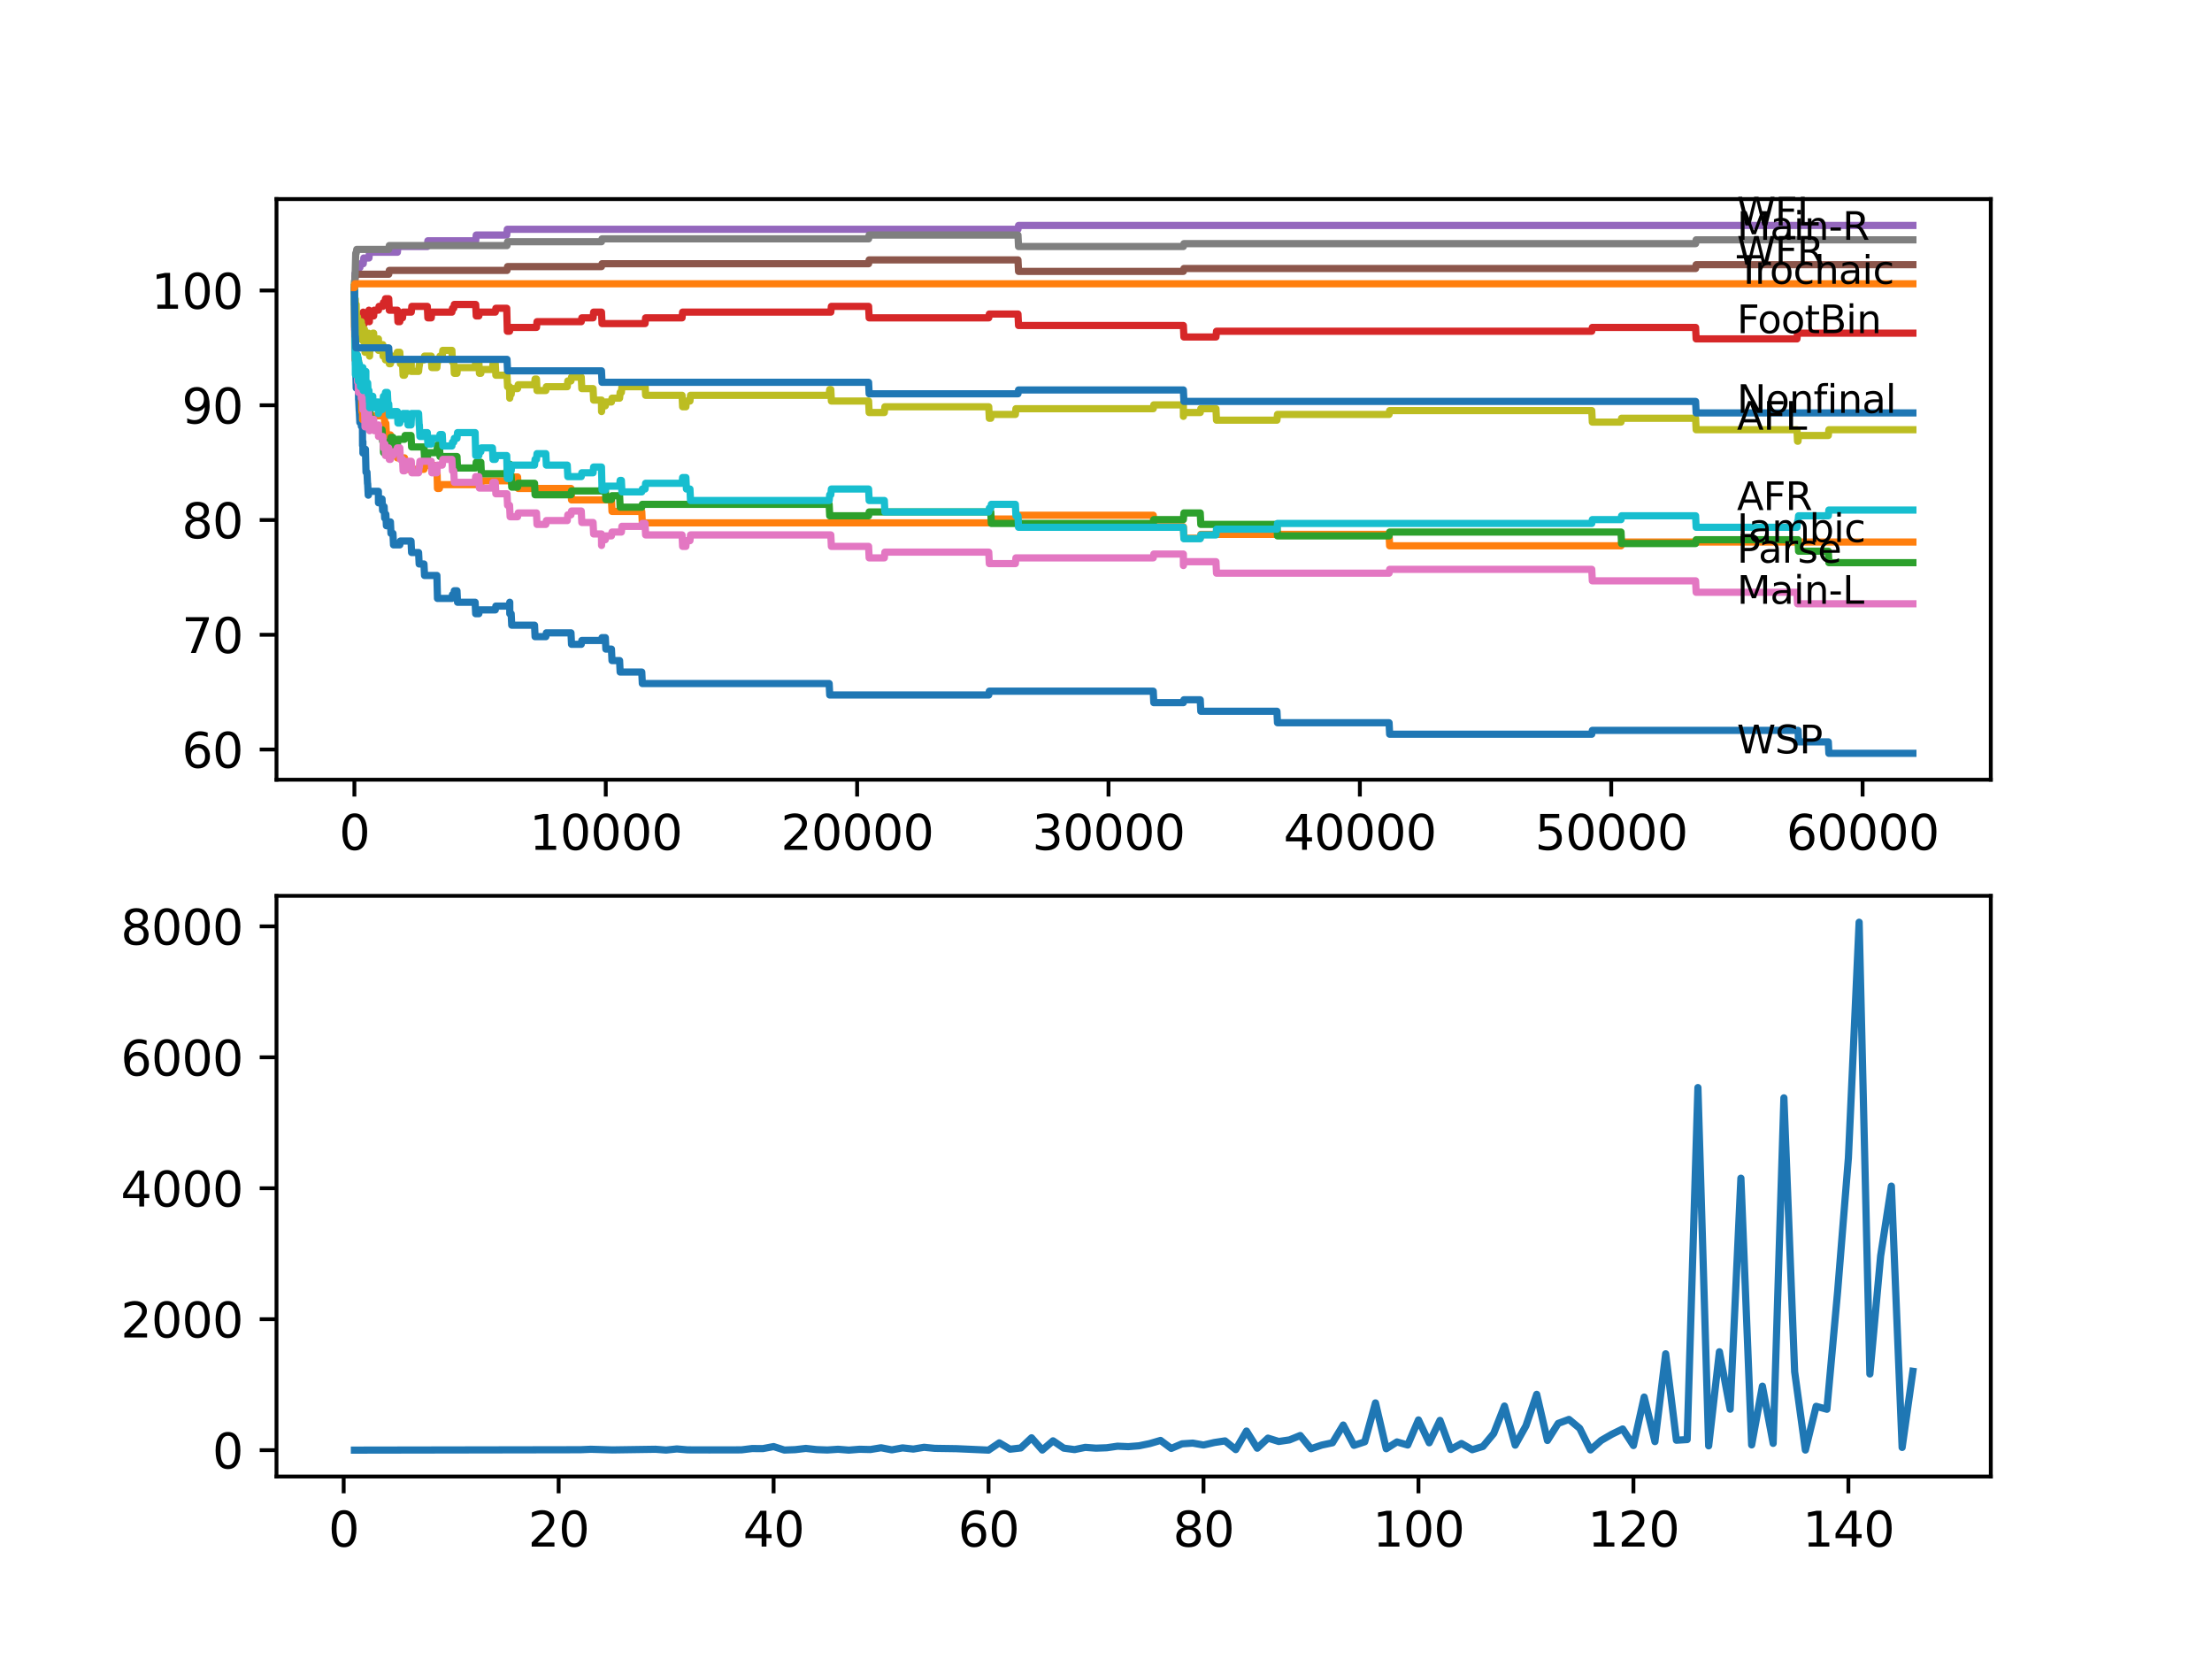 <?xml version="1.0" encoding="utf-8" standalone="no"?>
<!DOCTYPE svg PUBLIC "-//W3C//DTD SVG 1.1//EN"
  "http://www.w3.org/Graphics/SVG/1.1/DTD/svg11.dtd">
<svg xmlns:xlink="http://www.w3.org/1999/xlink" width="460.8pt" height="345.6pt" viewBox="0 0 460.8 345.6" xmlns="http://www.w3.org/2000/svg" version="1.1">
 <defs>
  <style type="text/css">*{stroke-linejoin: round; stroke-linecap: butt}</style>
 </defs>
 <g id="figure_1">
  <g id="patch_1">
   <path d="M 0 345.6 
L 460.8 345.6 
L 460.8 0 
L 0 0 
z
" style="fill: #ffffff"/>
  </g>
  <g id="axes_1">
   <g id="patch_2">
    <path d="M 57.6 162.432 
L 414.72 162.432 
L 414.72 41.472 
L 57.6 41.472 
z
" style="fill: #ffffff"/>
   </g>
   <g id="matplotlib.axis_1">
    <g id="xtick_1">
     <g id="line2d_1">
      <defs>
       <path id="m08e407a61f" d="M 0 0 
L 0 3.5 
" style="stroke: #000000; stroke-width: 0.8"/>
      </defs>
      <g>
       <use xlink:href="#m08e407a61f" x="73.827" y="162.432" style="stroke: #000000; stroke-width: 0.8"/>
      </g>
     </g>
     <g id="text_1">
      <!-- 0 -->
      <g transform="translate(70.646 177.03)scale(0.1 -0.1)">
       <defs>
        <path id="DejaVuSans-30" d="M 2034 4250 
Q 1547 4250 1301 3770 
Q 1056 3291 1056 2328 
Q 1056 1369 1301 889 
Q 1547 409 2034 409 
Q 2525 409 2770 889 
Q 3016 1369 3016 2328 
Q 3016 3291 2770 3770 
Q 2525 4250 2034 4250 
z
M 2034 4750 
Q 2819 4750 3233 4129 
Q 3647 3509 3647 2328 
Q 3647 1150 3233 529 
Q 2819 -91 2034 -91 
Q 1250 -91 836 529 
Q 422 1150 422 2328 
Q 422 3509 836 4129 
Q 1250 4750 2034 4750 
z
" transform="scale(0.016)"/>
       </defs>
       <use xlink:href="#DejaVuSans-30"/>
      </g>
     </g>
    </g>
    <g id="xtick_2">
     <g id="line2d_2">
      <g>
       <use xlink:href="#m08e407a61f" x="126.192" y="162.432" style="stroke: #000000; stroke-width: 0.8"/>
      </g>
     </g>
     <g id="text_2">
      <!-- 10000 -->
      <g transform="translate(110.286 177.03)scale(0.1 -0.1)">
       <defs>
        <path id="DejaVuSans-31" d="M 794 531 
L 1825 531 
L 1825 4091 
L 703 3866 
L 703 4441 
L 1819 4666 
L 2450 4666 
L 2450 531 
L 3481 531 
L 3481 0 
L 794 0 
L 794 531 
z
" transform="scale(0.016)"/>
       </defs>
       <use xlink:href="#DejaVuSans-31"/>
       <use xlink:href="#DejaVuSans-30" x="63.623"/>
       <use xlink:href="#DejaVuSans-30" x="127.246"/>
       <use xlink:href="#DejaVuSans-30" x="190.869"/>
       <use xlink:href="#DejaVuSans-30" x="254.492"/>
      </g>
     </g>
    </g>
    <g id="xtick_3">
     <g id="line2d_3">
      <g>
       <use xlink:href="#m08e407a61f" x="178.556" y="162.432" style="stroke: #000000; stroke-width: 0.8"/>
      </g>
     </g>
     <g id="text_3">
      <!-- 20000 -->
      <g transform="translate(162.65 177.03)scale(0.1 -0.1)">
       <defs>
        <path id="DejaVuSans-32" d="M 1228 531 
L 3431 531 
L 3431 0 
L 469 0 
L 469 531 
Q 828 903 1448 1529 
Q 2069 2156 2228 2338 
Q 2531 2678 2651 2914 
Q 2772 3150 2772 3378 
Q 2772 3750 2511 3984 
Q 2250 4219 1831 4219 
Q 1534 4219 1204 4116 
Q 875 4013 500 3803 
L 500 4441 
Q 881 4594 1212 4672 
Q 1544 4750 1819 4750 
Q 2544 4750 2975 4387 
Q 3406 4025 3406 3419 
Q 3406 3131 3298 2873 
Q 3191 2616 2906 2266 
Q 2828 2175 2409 1742 
Q 1991 1309 1228 531 
z
" transform="scale(0.016)"/>
       </defs>
       <use xlink:href="#DejaVuSans-32"/>
       <use xlink:href="#DejaVuSans-30" x="63.623"/>
       <use xlink:href="#DejaVuSans-30" x="127.246"/>
       <use xlink:href="#DejaVuSans-30" x="190.869"/>
       <use xlink:href="#DejaVuSans-30" x="254.492"/>
      </g>
     </g>
    </g>
    <g id="xtick_4">
     <g id="line2d_4">
      <g>
       <use xlink:href="#m08e407a61f" x="230.921" y="162.432" style="stroke: #000000; stroke-width: 0.8"/>
      </g>
     </g>
     <g id="text_4">
      <!-- 30000 -->
      <g transform="translate(215.015 177.03)scale(0.1 -0.1)">
       <defs>
        <path id="DejaVuSans-33" d="M 2597 2516 
Q 3050 2419 3304 2112 
Q 3559 1806 3559 1356 
Q 3559 666 3084 287 
Q 2609 -91 1734 -91 
Q 1441 -91 1130 -33 
Q 819 25 488 141 
L 488 750 
Q 750 597 1062 519 
Q 1375 441 1716 441 
Q 2309 441 2620 675 
Q 2931 909 2931 1356 
Q 2931 1769 2642 2001 
Q 2353 2234 1838 2234 
L 1294 2234 
L 1294 2753 
L 1863 2753 
Q 2328 2753 2575 2939 
Q 2822 3125 2822 3475 
Q 2822 3834 2567 4026 
Q 2313 4219 1838 4219 
Q 1578 4219 1281 4162 
Q 984 4106 628 3988 
L 628 4550 
Q 988 4650 1302 4700 
Q 1616 4750 1894 4750 
Q 2613 4750 3031 4423 
Q 3450 4097 3450 3541 
Q 3450 3153 3228 2886 
Q 3006 2619 2597 2516 
z
" transform="scale(0.016)"/>
       </defs>
       <use xlink:href="#DejaVuSans-33"/>
       <use xlink:href="#DejaVuSans-30" x="63.623"/>
       <use xlink:href="#DejaVuSans-30" x="127.246"/>
       <use xlink:href="#DejaVuSans-30" x="190.869"/>
       <use xlink:href="#DejaVuSans-30" x="254.492"/>
      </g>
     </g>
    </g>
    <g id="xtick_5">
     <g id="line2d_5">
      <g>
       <use xlink:href="#m08e407a61f" x="283.285" y="162.432" style="stroke: #000000; stroke-width: 0.8"/>
      </g>
     </g>
     <g id="text_5">
      <!-- 40000 -->
      <g transform="translate(267.379 177.03)scale(0.1 -0.1)">
       <defs>
        <path id="DejaVuSans-34" d="M 2419 4116 
L 825 1625 
L 2419 1625 
L 2419 4116 
z
M 2253 4666 
L 3047 4666 
L 3047 1625 
L 3713 1625 
L 3713 1100 
L 3047 1100 
L 3047 0 
L 2419 0 
L 2419 1100 
L 313 1100 
L 313 1709 
L 2253 4666 
z
" transform="scale(0.016)"/>
       </defs>
       <use xlink:href="#DejaVuSans-34"/>
       <use xlink:href="#DejaVuSans-30" x="63.623"/>
       <use xlink:href="#DejaVuSans-30" x="127.246"/>
       <use xlink:href="#DejaVuSans-30" x="190.869"/>
       <use xlink:href="#DejaVuSans-30" x="254.492"/>
      </g>
     </g>
    </g>
    <g id="xtick_6">
     <g id="line2d_6">
      <g>
       <use xlink:href="#m08e407a61f" x="335.65" y="162.432" style="stroke: #000000; stroke-width: 0.8"/>
      </g>
     </g>
     <g id="text_6">
      <!-- 50000 -->
      <g transform="translate(319.744 177.03)scale(0.1 -0.1)">
       <defs>
        <path id="DejaVuSans-35" d="M 691 4666 
L 3169 4666 
L 3169 4134 
L 1269 4134 
L 1269 2991 
Q 1406 3038 1543 3061 
Q 1681 3084 1819 3084 
Q 2600 3084 3056 2656 
Q 3513 2228 3513 1497 
Q 3513 744 3044 326 
Q 2575 -91 1722 -91 
Q 1428 -91 1123 -41 
Q 819 9 494 109 
L 494 744 
Q 775 591 1075 516 
Q 1375 441 1709 441 
Q 2250 441 2565 725 
Q 2881 1009 2881 1497 
Q 2881 1984 2565 2268 
Q 2250 2553 1709 2553 
Q 1456 2553 1204 2497 
Q 953 2441 691 2322 
L 691 4666 
z
" transform="scale(0.016)"/>
       </defs>
       <use xlink:href="#DejaVuSans-35"/>
       <use xlink:href="#DejaVuSans-30" x="63.623"/>
       <use xlink:href="#DejaVuSans-30" x="127.246"/>
       <use xlink:href="#DejaVuSans-30" x="190.869"/>
       <use xlink:href="#DejaVuSans-30" x="254.492"/>
      </g>
     </g>
    </g>
    <g id="xtick_7">
     <g id="line2d_7">
      <g>
       <use xlink:href="#m08e407a61f" x="388.014" y="162.432" style="stroke: #000000; stroke-width: 0.8"/>
      </g>
     </g>
     <g id="text_7">
      <!-- 60000 -->
      <g transform="translate(372.108 177.03)scale(0.1 -0.1)">
       <defs>
        <path id="DejaVuSans-36" d="M 2113 2584 
Q 1688 2584 1439 2293 
Q 1191 2003 1191 1497 
Q 1191 994 1439 701 
Q 1688 409 2113 409 
Q 2538 409 2786 701 
Q 3034 994 3034 1497 
Q 3034 2003 2786 2293 
Q 2538 2584 2113 2584 
z
M 3366 4563 
L 3366 3988 
Q 3128 4100 2886 4159 
Q 2644 4219 2406 4219 
Q 1781 4219 1451 3797 
Q 1122 3375 1075 2522 
Q 1259 2794 1537 2939 
Q 1816 3084 2150 3084 
Q 2853 3084 3261 2657 
Q 3669 2231 3669 1497 
Q 3669 778 3244 343 
Q 2819 -91 2113 -91 
Q 1303 -91 875 529 
Q 447 1150 447 2328 
Q 447 3434 972 4092 
Q 1497 4750 2381 4750 
Q 2619 4750 2861 4703 
Q 3103 4656 3366 4563 
z
" transform="scale(0.016)"/>
       </defs>
       <use xlink:href="#DejaVuSans-36"/>
       <use xlink:href="#DejaVuSans-30" x="63.623"/>
       <use xlink:href="#DejaVuSans-30" x="127.246"/>
       <use xlink:href="#DejaVuSans-30" x="190.869"/>
       <use xlink:href="#DejaVuSans-30" x="254.492"/>
      </g>
     </g>
    </g>
   </g>
   <g id="matplotlib.axis_2">
    <g id="ytick_1">
     <g id="line2d_8">
      <defs>
       <path id="maa08885749" d="M 0 0 
L -3.5 0 
" style="stroke: #000000; stroke-width: 0.8"/>
      </defs>
      <g>
       <use xlink:href="#maa08885749" x="57.6" y="156.137" style="stroke: #000000; stroke-width: 0.8"/>
      </g>
     </g>
     <g id="text_8">
      <!-- 60 -->
      <g transform="translate(37.875 159.936)scale(0.1 -0.1)">
       <use xlink:href="#DejaVuSans-36"/>
       <use xlink:href="#DejaVuSans-30" x="63.623"/>
      </g>
     </g>
    </g>
    <g id="ytick_2">
     <g id="line2d_9">
      <g>
       <use xlink:href="#maa08885749" x="57.6" y="132.232" style="stroke: #000000; stroke-width: 0.8"/>
      </g>
     </g>
     <g id="text_9">
      <!-- 70 -->
      <g transform="translate(37.875 136.031)scale(0.1 -0.1)">
       <defs>
        <path id="DejaVuSans-37" d="M 525 4666 
L 3525 4666 
L 3525 4397 
L 1831 0 
L 1172 0 
L 2766 4134 
L 525 4134 
L 525 4666 
z
" transform="scale(0.016)"/>
       </defs>
       <use xlink:href="#DejaVuSans-37"/>
       <use xlink:href="#DejaVuSans-30" x="63.623"/>
      </g>
     </g>
    </g>
    <g id="ytick_3">
     <g id="line2d_10">
      <g>
       <use xlink:href="#maa08885749" x="57.6" y="108.327" style="stroke: #000000; stroke-width: 0.8"/>
      </g>
     </g>
     <g id="text_10">
      <!-- 80 -->
      <g transform="translate(37.875 112.126)scale(0.1 -0.1)">
       <defs>
        <path id="DejaVuSans-38" d="M 2034 2216 
Q 1584 2216 1326 1975 
Q 1069 1734 1069 1313 
Q 1069 891 1326 650 
Q 1584 409 2034 409 
Q 2484 409 2743 651 
Q 3003 894 3003 1313 
Q 3003 1734 2745 1975 
Q 2488 2216 2034 2216 
z
M 1403 2484 
Q 997 2584 770 2862 
Q 544 3141 544 3541 
Q 544 4100 942 4425 
Q 1341 4750 2034 4750 
Q 2731 4750 3128 4425 
Q 3525 4100 3525 3541 
Q 3525 3141 3298 2862 
Q 3072 2584 2669 2484 
Q 3125 2378 3379 2068 
Q 3634 1759 3634 1313 
Q 3634 634 3220 271 
Q 2806 -91 2034 -91 
Q 1263 -91 848 271 
Q 434 634 434 1313 
Q 434 1759 690 2068 
Q 947 2378 1403 2484 
z
M 1172 3481 
Q 1172 3119 1398 2916 
Q 1625 2713 2034 2713 
Q 2441 2713 2670 2916 
Q 2900 3119 2900 3481 
Q 2900 3844 2670 4047 
Q 2441 4250 2034 4250 
Q 1625 4250 1398 4047 
Q 1172 3844 1172 3481 
z
" transform="scale(0.016)"/>
       </defs>
       <use xlink:href="#DejaVuSans-38"/>
       <use xlink:href="#DejaVuSans-30" x="63.623"/>
      </g>
     </g>
    </g>
    <g id="ytick_4">
     <g id="line2d_11">
      <g>
       <use xlink:href="#maa08885749" x="57.6" y="84.422" style="stroke: #000000; stroke-width: 0.8"/>
      </g>
     </g>
     <g id="text_11">
      <!-- 90 -->
      <g transform="translate(37.875 88.221)scale(0.1 -0.1)">
       <defs>
        <path id="DejaVuSans-39" d="M 703 97 
L 703 672 
Q 941 559 1184 500 
Q 1428 441 1663 441 
Q 2288 441 2617 861 
Q 2947 1281 2994 2138 
Q 2813 1869 2534 1725 
Q 2256 1581 1919 1581 
Q 1219 1581 811 2004 
Q 403 2428 403 3163 
Q 403 3881 828 4315 
Q 1253 4750 1959 4750 
Q 2769 4750 3195 4129 
Q 3622 3509 3622 2328 
Q 3622 1225 3098 567 
Q 2575 -91 1691 -91 
Q 1453 -91 1209 -44 
Q 966 3 703 97 
z
M 1959 2075 
Q 2384 2075 2632 2365 
Q 2881 2656 2881 3163 
Q 2881 3666 2632 3958 
Q 2384 4250 1959 4250 
Q 1534 4250 1286 3958 
Q 1038 3666 1038 3163 
Q 1038 2656 1286 2365 
Q 1534 2075 1959 2075 
z
" transform="scale(0.016)"/>
       </defs>
       <use xlink:href="#DejaVuSans-39"/>
       <use xlink:href="#DejaVuSans-30" x="63.623"/>
      </g>
     </g>
    </g>
    <g id="ytick_5">
     <g id="line2d_12">
      <g>
       <use xlink:href="#maa08885749" x="57.6" y="60.516" style="stroke: #000000; stroke-width: 0.8"/>
      </g>
     </g>
     <g id="text_12">
      <!-- 100 -->
      <g transform="translate(31.512 64.316)scale(0.1 -0.1)">
       <use xlink:href="#DejaVuSans-31"/>
       <use xlink:href="#DejaVuSans-30" x="63.623"/>
       <use xlink:href="#DejaVuSans-30" x="127.246"/>
      </g>
     </g>
    </g>
   </g>
   <g id="line2d_13">
    <path d="M 73.833 60.516 
L 73.838 60.516 
L 73.969 71.871 
L 73.974 71.871 
L 74.089 76.055 
L 74.105 76.055 
L 74.205 80.836 
L 74.22 80.039 
L 74.477 80.039 
L 74.592 79.242 
L 74.618 79.242 
L 74.639 78.445 
L 74.697 83.226 
L 74.702 83.226 
L 74.718 83.226 
L 74.833 85.617 
L 74.849 85.617 
L 74.964 88.007 
L 74.974 88.007 
L 75.089 87.21 
L 75.262 87.21 
L 75.273 86.414 
L 75.278 88.804 
L 75.362 88.804 
L 75.456 88.804 
L 75.503 88.007 
L 75.524 92.788 
L 75.54 92.788 
L 75.592 92.788 
L 75.597 91.992 
L 75.603 94.382 
L 75.692 94.382 
L 75.943 94.382 
L 76.058 93.585 
L 76.126 93.585 
L 76.247 98.366 
L 76.446 98.366 
L 76.561 100.757 
L 76.592 100.757 
L 76.708 103.147 
L 76.739 103.147 
L 76.854 102.35 
L 78.828 102.35 
L 78.839 104.741 
L 78.938 103.944 
L 79.588 103.944 
L 79.703 106.335 
L 79.75 106.335 
L 79.865 105.538 
L 80.022 105.538 
L 80.137 107.928 
L 80.185 107.928 
L 80.3 107.131 
L 80.378 107.131 
L 80.493 109.522 
L 80.698 109.522 
L 80.813 108.725 
L 81.331 108.725 
L 81.447 111.116 
L 81.86 111.116 
L 81.975 113.506 
L 83.29 113.506 
L 83.405 112.709 
L 85.625 112.709 
L 85.74 115.1 
L 87.201 115.1 
L 87.317 117.49 
L 88.322 117.49 
L 88.437 119.881 
L 91.014 119.881 
L 91.134 124.662 
L 94.14 124.662 
L 94.255 123.865 
L 94.527 123.865 
L 94.642 123.068 
L 95.197 123.068 
L 95.313 125.459 
L 98.978 125.459 
L 99.093 127.849 
L 99.753 127.849 
L 99.868 127.052 
L 103.178 127.052 
L 103.293 126.256 
L 106.152 126.256 
L 106.189 125.459 
L 106.194 127.849 
L 106.252 127.849 
L 106.487 127.849 
L 106.602 130.24 
L 111.352 130.24 
L 111.467 132.63 
L 113.703 132.63 
L 113.818 131.833 
L 118.945 131.833 
L 119.06 134.224 
L 121.086 134.224 
L 121.202 133.427 
L 125.297 133.427 
L 125.412 132.829 
L 126.098 132.829 
L 126.213 135.22 
L 127.375 135.22 
L 127.491 137.61 
L 129.072 137.61 
L 129.187 140.001 
L 133.691 140.001 
L 133.806 142.392 
L 172.728 142.392 
L 172.843 144.782 
L 205.974 144.782 
L 206.09 143.985 
L 240.242 143.985 
L 240.357 146.376 
L 246.515 146.376 
L 246.63 145.778 
L 250.034 145.778 
L 250.149 148.169 
L 266.01 148.169 
L 266.126 150.559 
L 289.37 150.559 
L 289.485 152.95 
L 331.592 152.95 
L 331.707 152.153 
L 374.562 152.153 
L 374.677 154.543 
L 380.872 154.543 
L 380.987 156.934 
L 398.487 156.934 
L 398.487 156.934 
" clip-path="url(#p6078a277b2)" style="fill: none; stroke: #1f77b4; stroke-width: 1.5; stroke-linecap: square"/>
   </g>
   <g id="line2d_14">
    <path d="M 73.833 62.907 
L 73.927 74.86 
L 73.964 73.266 
L 73.974 73.266 
L 74.032 70.676 
L 74.084 73.067 
L 74.105 73.067 
L 74.205 75.457 
L 74.215 74.66 
L 74.225 74.66 
L 74.32 77.051 
L 74.335 76.254 
L 74.403 76.254 
L 74.519 78.644 
L 74.587 78.644 
L 74.702 81.035 
L 75.273 81.035 
L 75.393 85.816 
L 75.503 85.816 
L 75.519 85.019 
L 75.524 87.41 
L 75.603 87.41 
L 76.446 87.41 
L 76.561 86.613 
L 79.797 86.613 
L 79.912 85.816 
L 80.022 85.816 
L 80.137 88.207 
L 80.378 88.207 
L 80.493 90.597 
L 81.331 90.597 
L 81.447 92.988 
L 82.64 92.988 
L 82.756 95.378 
L 84.269 95.378 
L 84.384 97.769 
L 88.322 97.769 
L 88.437 96.972 
L 91.014 96.972 
L 91.134 101.753 
L 91.537 101.753 
L 91.652 100.956 
L 100.167 100.956 
L 100.282 100.159 
L 106.189 100.159 
L 106.304 99.362 
L 107.823 99.362 
L 107.938 101.753 
L 118.945 101.753 
L 119.06 104.143 
L 127.375 104.143 
L 127.491 106.534 
L 133.691 106.534 
L 133.806 108.924 
L 206.399 108.924 
L 206.514 108.127 
L 212.064 108.127 
L 212.18 107.331 
L 240.242 107.331 
L 240.357 109.721 
L 246.526 109.721 
L 246.641 112.112 
L 250.034 112.112 
L 250.149 111.315 
L 289.37 111.315 
L 289.485 113.705 
L 337.687 113.705 
L 337.802 112.909 
L 398.487 112.909 
L 398.487 112.909 
" clip-path="url(#p6078a277b2)" style="fill: none; stroke: #ff7f0e; stroke-width: 1.5; stroke-linecap: square"/>
   </g>
   <g id="line2d_15">
    <path d="M 73.833 62.907 
L 73.869 58.524 
L 73.906 64.501 
L 73.927 63.903 
L 74.026 72.27 
L 74.053 71.194 
L 74.068 71.194 
L 74.189 75.975 
L 74.225 75.975 
L 74.32 75.377 
L 74.403 77.768 
L 74.43 76.971 
L 74.487 76.971 
L 74.602 75.178 
L 74.692 75.178 
L 74.812 79.959 
L 74.974 79.959 
L 75.089 79.162 
L 75.315 79.162 
L 75.43 78.366 
L 75.503 78.366 
L 75.519 80.756 
L 75.613 79.959 
L 75.671 79.959 
L 75.723 78.764 
L 75.728 81.155 
L 75.775 81.155 
L 76.126 81.155 
L 76.241 83.545 
L 76.446 83.545 
L 76.561 85.936 
L 76.859 85.936 
L 76.975 84.74 
L 76.996 84.74 
L 77.111 87.131 
L 77.582 87.131 
L 77.697 89.521 
L 79.588 89.521 
L 79.703 91.912 
L 79.797 91.912 
L 79.912 94.302 
L 80.022 94.302 
L 80.137 93.506 
L 80.378 93.506 
L 80.493 92.709 
L 80.98 92.709 
L 81.096 91.912 
L 81.331 91.912 
L 81.447 91.115 
L 81.86 91.115 
L 81.975 93.506 
L 82.64 93.506 
L 82.756 92.709 
L 82.782 92.709 
L 82.897 91.513 
L 84.269 91.513 
L 84.384 90.717 
L 85.625 90.717 
L 85.74 93.107 
L 88.322 93.107 
L 88.437 95.498 
L 89.018 95.498 
L 89.134 94.302 
L 91.014 94.302 
L 91.134 92.709 
L 91.537 92.709 
L 91.652 95.099 
L 95.197 95.099 
L 95.313 97.49 
L 99.093 97.49 
L 99.209 96.294 
L 100.167 96.294 
L 100.282 98.685 
L 105.56 98.685 
L 105.676 96.693 
L 106.189 96.693 
L 106.304 99.083 
L 106.487 99.083 
L 106.602 101.474 
L 107.823 101.474 
L 107.938 100.677 
L 111.352 100.677 
L 111.467 103.068 
L 118.945 103.068 
L 119.06 102.271 
L 125.297 102.271 
L 125.412 101.673 
L 126.098 101.673 
L 126.213 104.064 
L 127.375 104.064 
L 127.491 103.267 
L 129.072 103.267 
L 129.187 105.657 
L 133.691 105.657 
L 133.806 105.06 
L 172.728 105.06 
L 172.843 107.45 
L 180.944 107.45 
L 181.059 106.653 
L 206.399 106.653 
L 206.514 109.044 
L 240.242 109.044 
L 240.357 108.247 
L 246.515 108.247 
L 246.636 106.853 
L 250.034 106.853 
L 250.149 109.243 
L 266.01 109.243 
L 266.126 111.634 
L 289.37 111.634 
L 289.485 110.837 
L 337.687 110.837 
L 337.802 113.227 
L 353.223 113.227 
L 353.339 112.43 
L 374.562 112.43 
L 374.677 114.821 
L 380.872 114.821 
L 380.987 117.211 
L 398.487 117.211 
L 398.487 117.211 
" clip-path="url(#p6078a277b2)" style="fill: none; stroke: #2ca02c; stroke-width: 1.5; stroke-linecap: square"/>
   </g>
   <g id="line2d_16">
    <path d="M 73.833 59.919 
L 73.838 59.919 
L 73.953 63.903 
L 73.964 63.903 
L 74.032 68.086 
L 74.079 67.608 
L 74.205 67.608 
L 74.225 69.999 
L 74.314 68.206 
L 74.477 68.206 
L 74.487 67.409 
L 74.493 69.8 
L 74.576 69.8 
L 74.613 69.8 
L 74.733 67.409 
L 75.262 67.409 
L 75.377 66.612 
L 75.456 66.612 
L 75.571 65.815 
L 75.592 65.815 
L 75.671 65.019 
L 75.676 67.409 
L 75.692 67.409 
L 75.917 67.409 
L 76.032 65.417 
L 76.739 65.417 
L 76.854 64.62 
L 76.859 64.62 
L 76.948 67.011 
L 76.969 65.815 
L 77.839 65.815 
L 77.954 64.62 
L 78.839 64.62 
L 78.954 63.823 
L 79.75 63.823 
L 79.865 63.026 
L 80.185 63.026 
L 80.3 62.23 
L 80.98 62.23 
L 81.096 64.62 
L 82.782 64.62 
L 82.897 67.011 
L 83.29 67.011 
L 83.405 66.214 
L 83.855 66.214 
L 83.97 65.019 
L 85.672 65.019 
L 85.788 63.823 
L 89.018 63.823 
L 89.134 66.214 
L 89.841 66.214 
L 89.956 65.019 
L 94.14 65.019 
L 94.255 64.222 
L 94.527 64.222 
L 94.642 63.425 
L 99.093 63.425 
L 99.209 65.815 
L 99.753 65.815 
L 99.868 65.019 
L 103.178 65.019 
L 103.293 64.222 
L 105.56 64.222 
L 105.681 69.003 
L 106.152 69.003 
L 106.267 68.206 
L 111.755 68.206 
L 111.87 67.011 
L 121.086 67.011 
L 121.202 66.214 
L 123.548 66.214 
L 123.663 65.019 
L 125.297 65.019 
L 125.412 67.409 
L 134.377 67.409 
L 134.492 66.214 
L 142.085 66.214 
L 142.2 65.019 
L 173.074 65.019 
L 173.189 63.823 
L 180.944 63.823 
L 181.059 66.214 
L 205.974 66.214 
L 206.09 65.417 
L 212.064 65.417 
L 212.18 67.807 
L 246.515 67.807 
L 246.63 70.198 
L 253.307 70.198 
L 253.422 69.003 
L 331.592 69.003 
L 331.707 68.206 
L 353.223 68.206 
L 353.339 70.596 
L 374.342 70.596 
L 374.457 69.401 
L 398.487 69.401 
L 398.487 69.401 
" clip-path="url(#p6078a277b2)" style="fill: none; stroke: #d62728; stroke-width: 1.5; stroke-linecap: square"/>
   </g>
   <g id="line2d_17">
    <path d="M 73.833 60.516 
L 73.974 56.931 
L 74.487 56.931 
L 74.602 55.735 
L 74.974 55.735 
L 75.089 54.939 
L 75.671 54.939 
L 75.786 53.743 
L 76.859 53.743 
L 76.975 52.548 
L 82.782 52.548 
L 82.897 51.353 
L 89.018 51.353 
L 89.134 50.158 
L 99.093 50.158 
L 99.209 48.962 
L 105.56 48.962 
L 105.676 47.767 
L 212.064 47.767 
L 212.18 46.97 
L 398.487 46.97 
L 398.487 46.97 
" clip-path="url(#p6078a277b2)" style="fill: none; stroke: #9467bd; stroke-width: 1.5; stroke-linecap: square"/>
   </g>
   <g id="line2d_18">
    <path d="M 73.833 60.516 
L 73.843 60.516 
L 73.969 57.727 
L 74.026 57.727 
L 74.142 57.13 
L 80.98 57.13 
L 81.096 56.333 
L 105.618 56.333 
L 105.733 55.536 
L 125.297 55.536 
L 125.412 54.939 
L 180.944 54.939 
L 181.059 54.142 
L 212.064 54.142 
L 212.18 56.532 
L 246.515 56.532 
L 246.63 55.935 
L 353.223 55.935 
L 353.339 55.138 
L 398.487 55.138 
L 398.487 55.138 
" clip-path="url(#p6078a277b2)" style="fill: none; stroke: #8c564b; stroke-width: 1.5; stroke-linecap: square"/>
   </g>
   <g id="line2d_19">
    <path d="M 73.833 60.516 
L 73.838 59.919 
L 73.869 68.684 
L 73.901 68.684 
L 73.99 67.887 
L 73.995 70.278 
L 74 70.278 
L 74.011 70.278 
L 74.032 75.059 
L 74.126 73.784 
L 74.205 73.784 
L 74.32 77.967 
L 74.403 77.967 
L 74.477 77.17 
L 74.482 79.561 
L 74.503 79.561 
L 74.587 79.561 
L 74.613 78.963 
L 74.665 81.752 
L 74.676 81.752 
L 74.849 81.752 
L 74.964 80.557 
L 75.262 80.557 
L 75.273 82.947 
L 75.372 81.354 
L 75.456 81.354 
L 75.519 83.744 
L 75.566 82.947 
L 75.592 82.947 
L 75.597 85.338 
L 75.702 84.143 
L 75.917 84.143 
L 76.037 88.924 
L 76.126 88.924 
L 76.247 86.932 
L 76.446 86.932 
L 76.561 86.135 
L 76.592 86.135 
L 76.708 84.94 
L 76.739 84.94 
L 76.854 87.33 
L 76.948 87.33 
L 76.99 89.721 
L 77.058 88.525 
L 77.661 88.525 
L 77.776 87.33 
L 77.839 87.33 
L 77.954 89.721 
L 78.828 89.721 
L 78.839 88.525 
L 78.844 90.916 
L 78.933 90.916 
L 79.75 90.916 
L 79.865 93.306 
L 80.022 93.306 
L 80.137 92.509 
L 80.185 92.509 
L 80.3 94.9 
L 80.378 94.9 
L 80.493 94.103 
L 80.698 94.103 
L 80.813 93.306 
L 80.98 93.306 
L 81.096 95.697 
L 81.331 95.697 
L 81.447 94.9 
L 81.86 94.9 
L 81.975 94.103 
L 82.64 94.103 
L 82.756 93.306 
L 83.29 93.306 
L 83.405 95.697 
L 83.855 95.697 
L 83.97 98.087 
L 84.269 98.087 
L 84.384 97.29 
L 84.882 97.29 
L 84.997 96.095 
L 85.672 96.095 
L 85.788 98.486 
L 87.201 98.486 
L 87.317 97.29 
L 87.358 97.29 
L 87.474 96.095 
L 89.841 96.095 
L 89.956 98.486 
L 91.014 98.486 
L 91.134 96.892 
L 92.129 96.892 
L 92.244 95.697 
L 94.14 95.697 
L 94.255 98.087 
L 94.527 98.087 
L 94.642 100.478 
L 98.978 100.478 
L 99.093 99.283 
L 99.753 99.283 
L 99.868 101.673 
L 102.586 101.673 
L 102.701 100.478 
L 103.178 100.478 
L 103.293 102.868 
L 105.618 102.868 
L 105.733 105.259 
L 106.152 105.259 
L 106.267 107.649 
L 107.823 107.649 
L 107.938 106.853 
L 111.755 106.853 
L 111.87 109.243 
L 113.703 109.243 
L 113.818 108.446 
L 118.17 108.446 
L 118.285 107.251 
L 118.945 107.251 
L 119.06 106.454 
L 121.086 106.454 
L 121.202 108.845 
L 123.548 108.845 
L 123.663 111.235 
L 125.297 111.235 
L 125.317 113.626 
L 125.407 112.43 
L 126.098 112.43 
L 126.213 111.634 
L 127.375 111.634 
L 127.491 110.837 
L 129.444 110.837 
L 129.559 109.641 
L 133.691 109.641 
L 133.806 109.044 
L 134.377 109.044 
L 134.492 111.434 
L 142.085 111.434 
L 142.2 113.825 
L 142.881 113.825 
L 142.996 112.63 
L 143.729 112.63 
L 143.844 111.434 
L 173.074 111.434 
L 173.189 113.825 
L 180.944 113.825 
L 181.059 116.215 
L 184.222 116.215 
L 184.337 115.02 
L 205.974 115.02 
L 206.09 117.411 
L 211.52 117.411 
L 211.635 116.215 
L 240.242 116.215 
L 240.357 115.419 
L 246.515 115.419 
L 246.526 117.809 
L 246.625 117.012 
L 253.307 117.012 
L 253.422 119.403 
L 289.37 119.403 
L 289.485 118.606 
L 331.592 118.606 
L 331.707 120.996 
L 353.223 120.996 
L 353.339 123.387 
L 374.342 123.387 
L 374.457 125.777 
L 398.487 125.777 
L 398.487 125.777 
" clip-path="url(#p6078a277b2)" style="fill: none; stroke: #e377c2; stroke-width: 1.5; stroke-linecap: square"/>
   </g>
   <g id="line2d_20">
    <path d="M 73.833 60.516 
L 73.838 60.516 
L 73.969 56.931 
L 73.99 56.931 
L 74.105 52.747 
L 74.205 52.747 
L 74.32 51.95 
L 80.98 51.95 
L 81.096 51.154 
L 105.618 51.154 
L 105.733 50.357 
L 125.297 50.357 
L 125.412 49.759 
L 180.944 49.759 
L 181.059 48.962 
L 212.064 48.962 
L 212.18 51.353 
L 246.515 51.353 
L 246.63 50.755 
L 353.223 50.755 
L 353.339 49.958 
L 398.487 49.958 
L 398.487 49.958 
" clip-path="url(#p6078a277b2)" style="fill: none; stroke: #7f7f7f; stroke-width: 1.5; stroke-linecap: square"/>
   </g>
   <g id="line2d_21">
    <path d="M 73.833 59.919 
L 73.838 59.321 
L 73.869 68.086 
L 73.88 66.891 
L 73.885 66.891 
L 74.011 62.309 
L 74.032 67.09 
L 74.126 64.62 
L 74.178 64.62 
L 74.205 63.425 
L 74.262 67.608 
L 74.273 67.608 
L 74.32 67.608 
L 74.44 66.015 
L 74.477 66.015 
L 74.587 68.405 
L 74.613 67.807 
L 74.665 70.596 
L 74.676 70.596 
L 74.692 70.596 
L 74.812 68.206 
L 74.849 68.206 
L 74.964 67.011 
L 75.262 67.011 
L 75.273 69.401 
L 75.372 67.807 
L 75.456 67.807 
L 75.503 70.198 
L 75.566 68.604 
L 75.592 68.604 
L 75.597 70.995 
L 75.702 69.8 
L 75.723 69.8 
L 75.838 68.604 
L 75.917 68.604 
L 76.037 73.385 
L 76.126 73.385 
L 76.247 71.393 
L 76.446 71.393 
L 76.561 70.596 
L 76.592 70.596 
L 76.708 69.401 
L 76.739 69.401 
L 76.854 71.792 
L 76.948 71.792 
L 76.99 74.182 
L 77.058 71.792 
L 77.582 71.792 
L 77.702 69.401 
L 77.839 69.401 
L 77.954 71.792 
L 78.828 71.792 
L 78.839 70.596 
L 78.844 72.987 
L 78.933 72.987 
L 79.588 72.987 
L 79.703 71.792 
L 79.75 71.792 
L 79.797 74.182 
L 79.86 73.385 
L 80.022 73.385 
L 80.137 72.589 
L 80.185 72.589 
L 80.3 74.979 
L 80.378 74.979 
L 80.493 74.182 
L 80.698 74.182 
L 80.813 73.385 
L 80.98 73.385 
L 81.096 75.776 
L 81.331 75.776 
L 81.447 74.979 
L 81.86 74.979 
L 81.975 74.182 
L 82.64 74.182 
L 82.756 73.385 
L 83.29 73.385 
L 83.405 75.776 
L 83.855 75.776 
L 83.97 78.166 
L 84.269 78.166 
L 84.384 77.37 
L 84.882 77.37 
L 84.997 76.174 
L 85.625 76.174 
L 85.672 74.979 
L 85.678 77.37 
L 85.73 77.37 
L 87.201 77.37 
L 87.317 76.174 
L 87.358 76.174 
L 87.474 74.979 
L 88.322 74.979 
L 88.437 74.182 
L 89.841 74.182 
L 89.956 76.573 
L 91.014 76.573 
L 91.134 74.979 
L 91.537 74.979 
L 91.652 74.182 
L 92.129 74.182 
L 92.244 72.987 
L 94.14 72.987 
L 94.255 75.377 
L 94.527 75.377 
L 94.642 77.768 
L 95.197 77.768 
L 95.313 76.573 
L 98.978 76.573 
L 99.093 75.377 
L 99.753 75.377 
L 99.868 77.768 
L 100.167 77.768 
L 100.282 76.971 
L 102.586 76.971 
L 102.701 75.776 
L 103.178 75.776 
L 103.293 78.166 
L 105.618 78.166 
L 105.733 80.557 
L 106.152 80.557 
L 106.189 82.947 
L 106.262 82.151 
L 106.487 82.151 
L 106.602 80.955 
L 107.823 80.955 
L 107.938 80.158 
L 111.352 80.158 
L 111.467 78.963 
L 111.755 78.963 
L 111.87 81.354 
L 113.703 81.354 
L 113.818 80.557 
L 118.17 80.557 
L 118.285 79.362 
L 118.945 79.362 
L 119.06 78.565 
L 121.086 78.565 
L 121.202 80.955 
L 123.548 80.955 
L 123.663 83.346 
L 125.297 83.346 
L 125.317 85.736 
L 125.407 84.541 
L 126.098 84.541 
L 126.213 83.744 
L 127.375 83.744 
L 127.491 82.947 
L 129.072 82.947 
L 129.187 81.752 
L 129.444 81.752 
L 129.559 80.557 
L 133.691 80.557 
L 133.806 79.959 
L 134.377 79.959 
L 134.492 82.35 
L 142.085 82.35 
L 142.2 84.74 
L 142.881 84.74 
L 142.996 83.545 
L 143.729 83.545 
L 143.844 82.35 
L 172.728 82.35 
L 172.843 81.155 
L 173.074 81.155 
L 173.189 83.545 
L 180.944 83.545 
L 181.059 85.936 
L 184.222 85.936 
L 184.337 84.74 
L 205.974 84.74 
L 206.09 87.131 
L 206.399 87.131 
L 206.514 86.334 
L 211.52 86.334 
L 211.635 85.139 
L 240.242 85.139 
L 240.357 84.342 
L 246.515 84.342 
L 246.526 86.732 
L 246.625 85.936 
L 250.034 85.936 
L 250.149 85.139 
L 253.307 85.139 
L 253.422 87.529 
L 266.01 87.529 
L 266.126 86.334 
L 289.37 86.334 
L 289.485 85.537 
L 331.592 85.537 
L 331.707 87.928 
L 337.687 87.928 
L 337.802 87.131 
L 353.223 87.131 
L 353.339 89.521 
L 374.342 89.521 
L 374.457 91.912 
L 374.562 91.912 
L 374.677 90.717 
L 380.872 90.717 
L 380.987 89.521 
L 398.487 89.521 
L 398.487 89.521 
" clip-path="url(#p6078a277b2)" style="fill: none; stroke: #bcbd22; stroke-width: 1.5; stroke-linecap: square"/>
   </g>
   <g id="line2d_22">
    <path d="M 73.833 59.919 
L 73.974 74.66 
L 74.011 73.266 
L 74.032 78.047 
L 74.063 77.569 
L 74.068 77.569 
L 74.189 74.381 
L 74.205 74.381 
L 74.257 76.772 
L 74.314 75.577 
L 74.32 75.577 
L 74.435 74.78 
L 74.477 74.78 
L 74.487 73.983 
L 74.493 76.374 
L 74.576 76.374 
L 74.587 76.374 
L 74.618 74.581 
L 74.644 79.362 
L 74.681 78.166 
L 74.692 78.166 
L 74.812 75.776 
L 74.849 75.776 
L 74.964 78.166 
L 74.974 78.166 
L 75.089 80.557 
L 75.262 80.557 
L 75.383 78.963 
L 75.456 78.963 
L 75.576 77.37 
L 75.592 77.37 
L 75.597 76.573 
L 75.676 81.354 
L 75.723 81.354 
L 75.838 80.158 
L 75.917 80.158 
L 76.032 78.166 
L 76.126 78.166 
L 76.215 77.37 
L 76.221 79.76 
L 76.226 79.76 
L 76.592 79.76 
L 76.708 82.151 
L 76.739 82.151 
L 76.854 81.354 
L 76.859 81.354 
L 76.948 83.744 
L 76.969 82.549 
L 76.99 82.549 
L 76.996 84.94 
L 77.1 83.744 
L 77.582 83.744 
L 77.661 82.549 
L 77.666 84.94 
L 77.687 84.94 
L 77.839 84.94 
L 77.954 83.744 
L 78.828 83.744 
L 78.839 86.135 
L 78.938 85.338 
L 79.588 85.338 
L 79.703 84.143 
L 79.75 84.143 
L 79.87 82.549 
L 80.185 82.549 
L 80.3 81.752 
L 80.698 81.752 
L 80.813 84.143 
L 80.98 84.143 
L 81.096 86.533 
L 81.86 86.533 
L 81.975 85.736 
L 82.782 85.736 
L 82.897 88.127 
L 83.29 88.127 
L 83.405 87.33 
L 83.855 87.33 
L 83.97 86.135 
L 84.882 86.135 
L 84.997 88.525 
L 85.625 88.525 
L 85.746 86.135 
L 87.201 86.135 
L 87.317 88.525 
L 87.358 88.525 
L 87.474 90.916 
L 88.322 90.916 
L 88.437 90.119 
L 89.018 90.119 
L 89.134 92.509 
L 89.841 92.509 
L 89.956 91.314 
L 91.537 91.314 
L 91.652 90.517 
L 92.129 90.517 
L 92.244 92.908 
L 94.14 92.908 
L 94.255 92.111 
L 94.527 92.111 
L 94.642 91.314 
L 95.197 91.314 
L 95.313 90.119 
L 98.978 90.119 
L 99.099 94.9 
L 99.753 94.9 
L 99.868 94.103 
L 100.167 94.103 
L 100.282 93.306 
L 102.586 93.306 
L 102.701 95.697 
L 103.178 95.697 
L 103.293 94.9 
L 105.56 94.9 
L 105.681 99.681 
L 106.152 99.681 
L 106.273 98.087 
L 106.487 98.087 
L 106.602 96.892 
L 111.352 96.892 
L 111.467 95.697 
L 111.755 95.697 
L 111.87 94.502 
L 113.703 94.502 
L 113.818 96.892 
L 118.17 96.892 
L 118.285 99.283 
L 121.086 99.283 
L 121.202 98.486 
L 123.548 98.486 
L 123.663 97.29 
L 125.297 97.29 
L 125.417 102.072 
L 126.098 102.072 
L 126.213 101.275 
L 129.072 101.275 
L 129.187 100.079 
L 129.444 100.079 
L 129.559 102.47 
L 133.691 102.47 
L 133.806 101.872 
L 134.377 101.872 
L 134.492 100.677 
L 142.085 100.677 
L 142.2 99.482 
L 142.881 99.482 
L 142.996 101.872 
L 143.729 101.872 
L 143.844 104.263 
L 172.728 104.263 
L 172.843 103.068 
L 173.074 103.068 
L 173.189 101.872 
L 180.944 101.872 
L 181.059 104.263 
L 184.222 104.263 
L 184.337 106.653 
L 205.974 106.653 
L 206.09 105.857 
L 206.399 105.857 
L 206.514 105.06 
L 211.52 105.06 
L 211.635 107.45 
L 212.064 107.45 
L 212.18 109.841 
L 246.515 109.841 
L 246.63 112.231 
L 250.034 112.231 
L 250.149 111.434 
L 253.307 111.434 
L 253.422 110.239 
L 266.01 110.239 
L 266.126 109.044 
L 331.592 109.044 
L 331.707 108.247 
L 337.687 108.247 
L 337.802 107.45 
L 353.223 107.45 
L 353.339 109.841 
L 374.342 109.841 
L 374.457 108.645 
L 374.562 108.645 
L 374.677 107.45 
L 380.872 107.45 
L 380.987 106.255 
L 398.487 106.255 
L 398.487 106.255 
" clip-path="url(#p6078a277b2)" style="fill: none; stroke: #17becf; stroke-width: 1.5; stroke-linecap: square"/>
   </g>
   <g id="line2d_23">
    <path d="M 73.833 60.516 
L 73.843 60.516 
L 73.974 70.078 
L 74.026 70.078 
L 74.142 72.469 
L 80.98 72.469 
L 81.096 74.86 
L 105.618 74.86 
L 105.733 77.25 
L 125.297 77.25 
L 125.412 79.641 
L 180.944 79.641 
L 181.059 82.031 
L 212.064 82.031 
L 212.18 81.234 
L 246.515 81.234 
L 246.63 83.625 
L 353.223 83.625 
L 353.339 86.015 
L 398.487 86.015 
L 398.487 86.015 
" clip-path="url(#p6078a277b2)" style="fill: none; stroke: #1f77b4; stroke-width: 1.5; stroke-linecap: square"/>
   </g>
   <g id="line2d_24">
    <path d="M 73.833 59.919 
L 73.838 59.919 
L 73.953 59.122 
L 398.487 59.122 
L 398.487 59.122 
" clip-path="url(#p6078a277b2)" style="fill: none; stroke: #ff7f0e; stroke-width: 1.5; stroke-linecap: square"/>
   </g>
   <g id="patch_3">
    <path d="M 57.6 162.432 
L 57.6 41.472 
" style="fill: none; stroke: #000000; stroke-width: 0.8; stroke-linejoin: miter; stroke-linecap: square"/>
   </g>
   <g id="patch_4">
    <path d="M 414.72 162.432 
L 414.72 41.472 
" style="fill: none; stroke: #000000; stroke-width: 0.8; stroke-linejoin: miter; stroke-linecap: square"/>
   </g>
   <g id="patch_5">
    <path d="M 57.6 162.432 
L 414.72 162.432 
" style="fill: none; stroke: #000000; stroke-width: 0.8; stroke-linejoin: miter; stroke-linecap: square"/>
   </g>
   <g id="patch_6">
    <path d="M 57.6 41.472 
L 414.72 41.472 
" style="fill: none; stroke: #000000; stroke-width: 0.8; stroke-linejoin: miter; stroke-linecap: square"/>
   </g>
   <g id="text_13">
    <!-- WSP -->
    <g transform="translate(361.832 156.934)scale(0.08 -0.08)">
     <defs>
      <path id="DejaVuSans-57" d="M 213 4666 
L 850 4666 
L 1831 722 
L 2809 4666 
L 3519 4666 
L 4500 722 
L 5478 4666 
L 6119 4666 
L 4947 0 
L 4153 0 
L 3169 4050 
L 2175 0 
L 1381 0 
L 213 4666 
z
" transform="scale(0.016)"/>
      <path id="DejaVuSans-53" d="M 3425 4513 
L 3425 3897 
Q 3066 4069 2747 4153 
Q 2428 4238 2131 4238 
Q 1616 4238 1336 4038 
Q 1056 3838 1056 3469 
Q 1056 3159 1242 3001 
Q 1428 2844 1947 2747 
L 2328 2669 
Q 3034 2534 3370 2195 
Q 3706 1856 3706 1288 
Q 3706 609 3251 259 
Q 2797 -91 1919 -91 
Q 1588 -91 1214 -16 
Q 841 59 441 206 
L 441 856 
Q 825 641 1194 531 
Q 1563 422 1919 422 
Q 2459 422 2753 634 
Q 3047 847 3047 1241 
Q 3047 1584 2836 1778 
Q 2625 1972 2144 2069 
L 1759 2144 
Q 1053 2284 737 2584 
Q 422 2884 422 3419 
Q 422 4038 858 4394 
Q 1294 4750 2059 4750 
Q 2388 4750 2728 4690 
Q 3069 4631 3425 4513 
z
" transform="scale(0.016)"/>
      <path id="DejaVuSans-50" d="M 1259 4147 
L 1259 2394 
L 2053 2394 
Q 2494 2394 2734 2622 
Q 2975 2850 2975 3272 
Q 2975 3691 2734 3919 
Q 2494 4147 2053 4147 
L 1259 4147 
z
M 628 4666 
L 2053 4666 
Q 2838 4666 3239 4311 
Q 3641 3956 3641 3272 
Q 3641 2581 3239 2228 
Q 2838 1875 2053 1875 
L 1259 1875 
L 1259 0 
L 628 0 
L 628 4666 
z
" transform="scale(0.016)"/>
     </defs>
     <use xlink:href="#DejaVuSans-57"/>
     <use xlink:href="#DejaVuSans-53" x="98.877"/>
     <use xlink:href="#DejaVuSans-50" x="162.354"/>
    </g>
   </g>
   <g id="text_14">
    <!-- Iambic -->
    <g transform="translate(361.832 112.909)scale(0.08 -0.08)">
     <defs>
      <path id="DejaVuSans-49" d="M 628 4666 
L 1259 4666 
L 1259 0 
L 628 0 
L 628 4666 
z
" transform="scale(0.016)"/>
      <path id="DejaVuSans-61" d="M 2194 1759 
Q 1497 1759 1228 1600 
Q 959 1441 959 1056 
Q 959 750 1161 570 
Q 1363 391 1709 391 
Q 2188 391 2477 730 
Q 2766 1069 2766 1631 
L 2766 1759 
L 2194 1759 
z
M 3341 1997 
L 3341 0 
L 2766 0 
L 2766 531 
Q 2569 213 2275 61 
Q 1981 -91 1556 -91 
Q 1019 -91 701 211 
Q 384 513 384 1019 
Q 384 1609 779 1909 
Q 1175 2209 1959 2209 
L 2766 2209 
L 2766 2266 
Q 2766 2663 2505 2880 
Q 2244 3097 1772 3097 
Q 1472 3097 1187 3025 
Q 903 2953 641 2809 
L 641 3341 
Q 956 3463 1253 3523 
Q 1550 3584 1831 3584 
Q 2591 3584 2966 3190 
Q 3341 2797 3341 1997 
z
" transform="scale(0.016)"/>
      <path id="DejaVuSans-6d" d="M 3328 2828 
Q 3544 3216 3844 3400 
Q 4144 3584 4550 3584 
Q 5097 3584 5394 3201 
Q 5691 2819 5691 2113 
L 5691 0 
L 5113 0 
L 5113 2094 
Q 5113 2597 4934 2840 
Q 4756 3084 4391 3084 
Q 3944 3084 3684 2787 
Q 3425 2491 3425 1978 
L 3425 0 
L 2847 0 
L 2847 2094 
Q 2847 2600 2669 2842 
Q 2491 3084 2119 3084 
Q 1678 3084 1418 2786 
Q 1159 2488 1159 1978 
L 1159 0 
L 581 0 
L 581 3500 
L 1159 3500 
L 1159 2956 
Q 1356 3278 1631 3431 
Q 1906 3584 2284 3584 
Q 2666 3584 2933 3390 
Q 3200 3197 3328 2828 
z
" transform="scale(0.016)"/>
      <path id="DejaVuSans-62" d="M 3116 1747 
Q 3116 2381 2855 2742 
Q 2594 3103 2138 3103 
Q 1681 3103 1420 2742 
Q 1159 2381 1159 1747 
Q 1159 1113 1420 752 
Q 1681 391 2138 391 
Q 2594 391 2855 752 
Q 3116 1113 3116 1747 
z
M 1159 2969 
Q 1341 3281 1617 3432 
Q 1894 3584 2278 3584 
Q 2916 3584 3314 3078 
Q 3713 2572 3713 1747 
Q 3713 922 3314 415 
Q 2916 -91 2278 -91 
Q 1894 -91 1617 61 
Q 1341 213 1159 525 
L 1159 0 
L 581 0 
L 581 4863 
L 1159 4863 
L 1159 2969 
z
" transform="scale(0.016)"/>
      <path id="DejaVuSans-69" d="M 603 3500 
L 1178 3500 
L 1178 0 
L 603 0 
L 603 3500 
z
M 603 4863 
L 1178 4863 
L 1178 4134 
L 603 4134 
L 603 4863 
z
" transform="scale(0.016)"/>
      <path id="DejaVuSans-63" d="M 3122 3366 
L 3122 2828 
Q 2878 2963 2633 3030 
Q 2388 3097 2138 3097 
Q 1578 3097 1268 2742 
Q 959 2388 959 1747 
Q 959 1106 1268 751 
Q 1578 397 2138 397 
Q 2388 397 2633 464 
Q 2878 531 3122 666 
L 3122 134 
Q 2881 22 2623 -34 
Q 2366 -91 2075 -91 
Q 1284 -91 818 406 
Q 353 903 353 1747 
Q 353 2603 823 3093 
Q 1294 3584 2113 3584 
Q 2378 3584 2631 3529 
Q 2884 3475 3122 3366 
z
" transform="scale(0.016)"/>
     </defs>
     <use xlink:href="#DejaVuSans-49"/>
     <use xlink:href="#DejaVuSans-61" x="29.492"/>
     <use xlink:href="#DejaVuSans-6d" x="90.771"/>
     <use xlink:href="#DejaVuSans-62" x="188.184"/>
     <use xlink:href="#DejaVuSans-69" x="251.66"/>
     <use xlink:href="#DejaVuSans-63" x="279.443"/>
    </g>
   </g>
   <g id="text_15">
    <!-- Parse -->
    <g transform="translate(361.832 117.211)scale(0.08 -0.08)">
     <defs>
      <path id="DejaVuSans-72" d="M 2631 2963 
Q 2534 3019 2420 3045 
Q 2306 3072 2169 3072 
Q 1681 3072 1420 2755 
Q 1159 2438 1159 1844 
L 1159 0 
L 581 0 
L 581 3500 
L 1159 3500 
L 1159 2956 
Q 1341 3275 1631 3429 
Q 1922 3584 2338 3584 
Q 2397 3584 2469 3576 
Q 2541 3569 2628 3553 
L 2631 2963 
z
" transform="scale(0.016)"/>
      <path id="DejaVuSans-73" d="M 2834 3397 
L 2834 2853 
Q 2591 2978 2328 3040 
Q 2066 3103 1784 3103 
Q 1356 3103 1142 2972 
Q 928 2841 928 2578 
Q 928 2378 1081 2264 
Q 1234 2150 1697 2047 
L 1894 2003 
Q 2506 1872 2764 1633 
Q 3022 1394 3022 966 
Q 3022 478 2636 193 
Q 2250 -91 1575 -91 
Q 1294 -91 989 -36 
Q 684 19 347 128 
L 347 722 
Q 666 556 975 473 
Q 1284 391 1588 391 
Q 1994 391 2212 530 
Q 2431 669 2431 922 
Q 2431 1156 2273 1281 
Q 2116 1406 1581 1522 
L 1381 1569 
Q 847 1681 609 1914 
Q 372 2147 372 2553 
Q 372 3047 722 3315 
Q 1072 3584 1716 3584 
Q 2034 3584 2315 3537 
Q 2597 3491 2834 3397 
z
" transform="scale(0.016)"/>
      <path id="DejaVuSans-65" d="M 3597 1894 
L 3597 1613 
L 953 1613 
Q 991 1019 1311 708 
Q 1631 397 2203 397 
Q 2534 397 2845 478 
Q 3156 559 3463 722 
L 3463 178 
Q 3153 47 2828 -22 
Q 2503 -91 2169 -91 
Q 1331 -91 842 396 
Q 353 884 353 1716 
Q 353 2575 817 3079 
Q 1281 3584 2069 3584 
Q 2775 3584 3186 3129 
Q 3597 2675 3597 1894 
z
M 3022 2063 
Q 3016 2534 2758 2815 
Q 2500 3097 2075 3097 
Q 1594 3097 1305 2825 
Q 1016 2553 972 2059 
L 3022 2063 
z
" transform="scale(0.016)"/>
     </defs>
     <use xlink:href="#DejaVuSans-50"/>
     <use xlink:href="#DejaVuSans-61" x="55.803"/>
     <use xlink:href="#DejaVuSans-72" x="117.082"/>
     <use xlink:href="#DejaVuSans-73" x="158.195"/>
     <use xlink:href="#DejaVuSans-65" x="210.295"/>
    </g>
   </g>
   <g id="text_16">
    <!-- FootBin -->
    <g transform="translate(361.832 69.401)scale(0.08 -0.08)">
     <defs>
      <path id="DejaVuSans-46" d="M 628 4666 
L 3309 4666 
L 3309 4134 
L 1259 4134 
L 1259 2759 
L 3109 2759 
L 3109 2228 
L 1259 2228 
L 1259 0 
L 628 0 
L 628 4666 
z
" transform="scale(0.016)"/>
      <path id="DejaVuSans-6f" d="M 1959 3097 
Q 1497 3097 1228 2736 
Q 959 2375 959 1747 
Q 959 1119 1226 758 
Q 1494 397 1959 397 
Q 2419 397 2687 759 
Q 2956 1122 2956 1747 
Q 2956 2369 2687 2733 
Q 2419 3097 1959 3097 
z
M 1959 3584 
Q 2709 3584 3137 3096 
Q 3566 2609 3566 1747 
Q 3566 888 3137 398 
Q 2709 -91 1959 -91 
Q 1206 -91 779 398 
Q 353 888 353 1747 
Q 353 2609 779 3096 
Q 1206 3584 1959 3584 
z
" transform="scale(0.016)"/>
      <path id="DejaVuSans-74" d="M 1172 4494 
L 1172 3500 
L 2356 3500 
L 2356 3053 
L 1172 3053 
L 1172 1153 
Q 1172 725 1289 603 
Q 1406 481 1766 481 
L 2356 481 
L 2356 0 
L 1766 0 
Q 1100 0 847 248 
Q 594 497 594 1153 
L 594 3053 
L 172 3053 
L 172 3500 
L 594 3500 
L 594 4494 
L 1172 4494 
z
" transform="scale(0.016)"/>
      <path id="DejaVuSans-42" d="M 1259 2228 
L 1259 519 
L 2272 519 
Q 2781 519 3026 730 
Q 3272 941 3272 1375 
Q 3272 1813 3026 2020 
Q 2781 2228 2272 2228 
L 1259 2228 
z
M 1259 4147 
L 1259 2741 
L 2194 2741 
Q 2656 2741 2882 2914 
Q 3109 3088 3109 3444 
Q 3109 3797 2882 3972 
Q 2656 4147 2194 4147 
L 1259 4147 
z
M 628 4666 
L 2241 4666 
Q 2963 4666 3353 4366 
Q 3744 4066 3744 3513 
Q 3744 3084 3544 2831 
Q 3344 2578 2956 2516 
Q 3422 2416 3680 2098 
Q 3938 1781 3938 1306 
Q 3938 681 3513 340 
Q 3088 0 2303 0 
L 628 0 
L 628 4666 
z
" transform="scale(0.016)"/>
      <path id="DejaVuSans-6e" d="M 3513 2113 
L 3513 0 
L 2938 0 
L 2938 2094 
Q 2938 2591 2744 2837 
Q 2550 3084 2163 3084 
Q 1697 3084 1428 2787 
Q 1159 2491 1159 1978 
L 1159 0 
L 581 0 
L 581 3500 
L 1159 3500 
L 1159 2956 
Q 1366 3272 1645 3428 
Q 1925 3584 2291 3584 
Q 2894 3584 3203 3211 
Q 3513 2838 3513 2113 
z
" transform="scale(0.016)"/>
     </defs>
     <use xlink:href="#DejaVuSans-46"/>
     <use xlink:href="#DejaVuSans-6f" x="53.895"/>
     <use xlink:href="#DejaVuSans-6f" x="115.076"/>
     <use xlink:href="#DejaVuSans-74" x="176.258"/>
     <use xlink:href="#DejaVuSans-42" x="215.467"/>
     <use xlink:href="#DejaVuSans-69" x="284.07"/>
     <use xlink:href="#DejaVuSans-6e" x="311.854"/>
    </g>
   </g>
   <g id="text_17">
    <!-- WFL -->
    <g transform="translate(361.832 46.97)scale(0.08 -0.08)">
     <defs>
      <path id="DejaVuSans-4c" d="M 628 4666 
L 1259 4666 
L 1259 531 
L 3531 531 
L 3531 0 
L 628 0 
L 628 4666 
z
" transform="scale(0.016)"/>
     </defs>
     <use xlink:href="#DejaVuSans-57"/>
     <use xlink:href="#DejaVuSans-46" x="98.877"/>
     <use xlink:href="#DejaVuSans-4c" x="156.396"/>
    </g>
   </g>
   <g id="text_18">
    <!-- WFR -->
    <g transform="translate(361.832 55.138)scale(0.08 -0.08)">
     <defs>
      <path id="DejaVuSans-52" d="M 2841 2188 
Q 3044 2119 3236 1894 
Q 3428 1669 3622 1275 
L 4263 0 
L 3584 0 
L 2988 1197 
Q 2756 1666 2539 1819 
Q 2322 1972 1947 1972 
L 1259 1972 
L 1259 0 
L 628 0 
L 628 4666 
L 2053 4666 
Q 2853 4666 3247 4331 
Q 3641 3997 3641 3322 
Q 3641 2881 3436 2590 
Q 3231 2300 2841 2188 
z
M 1259 4147 
L 1259 2491 
L 2053 2491 
Q 2509 2491 2742 2702 
Q 2975 2913 2975 3322 
Q 2975 3731 2742 3939 
Q 2509 4147 2053 4147 
L 1259 4147 
z
" transform="scale(0.016)"/>
     </defs>
     <use xlink:href="#DejaVuSans-57"/>
     <use xlink:href="#DejaVuSans-46" x="98.877"/>
     <use xlink:href="#DejaVuSans-52" x="156.396"/>
    </g>
   </g>
   <g id="text_19">
    <!-- Main-L -->
    <g transform="translate(361.832 125.777)scale(0.08 -0.08)">
     <defs>
      <path id="DejaVuSans-4d" d="M 628 4666 
L 1569 4666 
L 2759 1491 
L 3956 4666 
L 4897 4666 
L 4897 0 
L 4281 0 
L 4281 4097 
L 3078 897 
L 2444 897 
L 1241 4097 
L 1241 0 
L 628 0 
L 628 4666 
z
" transform="scale(0.016)"/>
      <path id="DejaVuSans-2d" d="M 313 2009 
L 1997 2009 
L 1997 1497 
L 313 1497 
L 313 2009 
z
" transform="scale(0.016)"/>
     </defs>
     <use xlink:href="#DejaVuSans-4d"/>
     <use xlink:href="#DejaVuSans-61" x="86.279"/>
     <use xlink:href="#DejaVuSans-69" x="147.559"/>
     <use xlink:href="#DejaVuSans-6e" x="175.342"/>
     <use xlink:href="#DejaVuSans-2d" x="238.721"/>
     <use xlink:href="#DejaVuSans-4c" x="274.805"/>
    </g>
   </g>
   <g id="text_20">
    <!-- Main-R -->
    <g transform="translate(361.832 49.958)scale(0.08 -0.08)">
     <use xlink:href="#DejaVuSans-4d"/>
     <use xlink:href="#DejaVuSans-61" x="86.279"/>
     <use xlink:href="#DejaVuSans-69" x="147.559"/>
     <use xlink:href="#DejaVuSans-6e" x="175.342"/>
     <use xlink:href="#DejaVuSans-2d" x="238.721"/>
     <use xlink:href="#DejaVuSans-52" x="274.805"/>
    </g>
   </g>
   <g id="text_21">
    <!-- AFL -->
    <g transform="translate(361.832 89.521)scale(0.08 -0.08)">
     <defs>
      <path id="DejaVuSans-41" d="M 2188 4044 
L 1331 1722 
L 3047 1722 
L 2188 4044 
z
M 1831 4666 
L 2547 4666 
L 4325 0 
L 3669 0 
L 3244 1197 
L 1141 1197 
L 716 0 
L 50 0 
L 1831 4666 
z
" transform="scale(0.016)"/>
     </defs>
     <use xlink:href="#DejaVuSans-41"/>
     <use xlink:href="#DejaVuSans-46" x="68.408"/>
     <use xlink:href="#DejaVuSans-4c" x="125.928"/>
    </g>
   </g>
   <g id="text_22">
    <!-- AFR -->
    <g transform="translate(361.832 106.255)scale(0.08 -0.08)">
     <use xlink:href="#DejaVuSans-41"/>
     <use xlink:href="#DejaVuSans-46" x="68.408"/>
     <use xlink:href="#DejaVuSans-52" x="125.928"/>
    </g>
   </g>
   <g id="text_23">
    <!-- Nonfinal -->
    <g transform="translate(361.832 86.015)scale(0.08 -0.08)">
     <defs>
      <path id="DejaVuSans-4e" d="M 628 4666 
L 1478 4666 
L 3547 763 
L 3547 4666 
L 4159 4666 
L 4159 0 
L 3309 0 
L 1241 3903 
L 1241 0 
L 628 0 
L 628 4666 
z
" transform="scale(0.016)"/>
      <path id="DejaVuSans-66" d="M 2375 4863 
L 2375 4384 
L 1825 4384 
Q 1516 4384 1395 4259 
Q 1275 4134 1275 3809 
L 1275 3500 
L 2222 3500 
L 2222 3053 
L 1275 3053 
L 1275 0 
L 697 0 
L 697 3053 
L 147 3053 
L 147 3500 
L 697 3500 
L 697 3744 
Q 697 4328 969 4595 
Q 1241 4863 1831 4863 
L 2375 4863 
z
" transform="scale(0.016)"/>
      <path id="DejaVuSans-6c" d="M 603 4863 
L 1178 4863 
L 1178 0 
L 603 0 
L 603 4863 
z
" transform="scale(0.016)"/>
     </defs>
     <use xlink:href="#DejaVuSans-4e"/>
     <use xlink:href="#DejaVuSans-6f" x="74.805"/>
     <use xlink:href="#DejaVuSans-6e" x="135.986"/>
     <use xlink:href="#DejaVuSans-66" x="199.365"/>
     <use xlink:href="#DejaVuSans-69" x="234.57"/>
     <use xlink:href="#DejaVuSans-6e" x="262.354"/>
     <use xlink:href="#DejaVuSans-61" x="325.732"/>
     <use xlink:href="#DejaVuSans-6c" x="387.012"/>
    </g>
   </g>
   <g id="text_24">
    <!-- Trochaic -->
    <g transform="translate(361.832 59.122)scale(0.08 -0.08)">
     <defs>
      <path id="DejaVuSans-54" d="M -19 4666 
L 3928 4666 
L 3928 4134 
L 2272 4134 
L 2272 0 
L 1638 0 
L 1638 4134 
L -19 4134 
L -19 4666 
z
" transform="scale(0.016)"/>
      <path id="DejaVuSans-68" d="M 3513 2113 
L 3513 0 
L 2938 0 
L 2938 2094 
Q 2938 2591 2744 2837 
Q 2550 3084 2163 3084 
Q 1697 3084 1428 2787 
Q 1159 2491 1159 1978 
L 1159 0 
L 581 0 
L 581 4863 
L 1159 4863 
L 1159 2956 
Q 1366 3272 1645 3428 
Q 1925 3584 2291 3584 
Q 2894 3584 3203 3211 
Q 3513 2838 3513 2113 
z
" transform="scale(0.016)"/>
     </defs>
     <use xlink:href="#DejaVuSans-54"/>
     <use xlink:href="#DejaVuSans-72" x="46.334"/>
     <use xlink:href="#DejaVuSans-6f" x="85.197"/>
     <use xlink:href="#DejaVuSans-63" x="146.379"/>
     <use xlink:href="#DejaVuSans-68" x="201.359"/>
     <use xlink:href="#DejaVuSans-61" x="264.738"/>
     <use xlink:href="#DejaVuSans-69" x="326.018"/>
     <use xlink:href="#DejaVuSans-63" x="353.801"/>
    </g>
   </g>
  </g>
  <g id="axes_2">
   <g id="patch_7">
    <path d="M 57.6 307.584 
L 414.72 307.584 
L 414.72 186.624 
L 57.6 186.624 
z
" style="fill: #ffffff"/>
   </g>
   <g id="matplotlib.axis_3">
    <g id="xtick_8">
     <g id="line2d_25">
      <g>
       <use xlink:href="#m08e407a61f" x="71.594" y="307.584" style="stroke: #000000; stroke-width: 0.8"/>
      </g>
     </g>
     <g id="text_25">
      <!-- 0 -->
      <g transform="translate(68.412 322.182)scale(0.1 -0.1)">
       <use xlink:href="#DejaVuSans-30"/>
      </g>
     </g>
    </g>
    <g id="xtick_9">
     <g id="line2d_26">
      <g>
       <use xlink:href="#m08e407a61f" x="116.374" y="307.584" style="stroke: #000000; stroke-width: 0.8"/>
      </g>
     </g>
     <g id="text_26">
      <!-- 20 -->
      <g transform="translate(110.011 322.182)scale(0.1 -0.1)">
       <use xlink:href="#DejaVuSans-32"/>
       <use xlink:href="#DejaVuSans-30" x="63.623"/>
      </g>
     </g>
    </g>
    <g id="xtick_10">
     <g id="line2d_27">
      <g>
       <use xlink:href="#m08e407a61f" x="161.154" y="307.584" style="stroke: #000000; stroke-width: 0.8"/>
      </g>
     </g>
     <g id="text_27">
      <!-- 40 -->
      <g transform="translate(154.791 322.182)scale(0.1 -0.1)">
       <use xlink:href="#DejaVuSans-34"/>
       <use xlink:href="#DejaVuSans-30" x="63.623"/>
      </g>
     </g>
    </g>
    <g id="xtick_11">
     <g id="line2d_28">
      <g>
       <use xlink:href="#m08e407a61f" x="205.934" y="307.584" style="stroke: #000000; stroke-width: 0.8"/>
      </g>
     </g>
     <g id="text_28">
      <!-- 60 -->
      <g transform="translate(199.571 322.182)scale(0.1 -0.1)">
       <use xlink:href="#DejaVuSans-36"/>
       <use xlink:href="#DejaVuSans-30" x="63.623"/>
      </g>
     </g>
    </g>
    <g id="xtick_12">
     <g id="line2d_29">
      <g>
       <use xlink:href="#m08e407a61f" x="250.713" y="307.584" style="stroke: #000000; stroke-width: 0.8"/>
      </g>
     </g>
     <g id="text_29">
      <!-- 80 -->
      <g transform="translate(244.351 322.182)scale(0.1 -0.1)">
       <use xlink:href="#DejaVuSans-38"/>
       <use xlink:href="#DejaVuSans-30" x="63.623"/>
      </g>
     </g>
    </g>
    <g id="xtick_13">
     <g id="line2d_30">
      <g>
       <use xlink:href="#m08e407a61f" x="295.493" y="307.584" style="stroke: #000000; stroke-width: 0.8"/>
      </g>
     </g>
     <g id="text_30">
      <!-- 100 -->
      <g transform="translate(285.95 322.182)scale(0.1 -0.1)">
       <use xlink:href="#DejaVuSans-31"/>
       <use xlink:href="#DejaVuSans-30" x="63.623"/>
       <use xlink:href="#DejaVuSans-30" x="127.246"/>
      </g>
     </g>
    </g>
    <g id="xtick_14">
     <g id="line2d_31">
      <g>
       <use xlink:href="#m08e407a61f" x="340.273" y="307.584" style="stroke: #000000; stroke-width: 0.8"/>
      </g>
     </g>
     <g id="text_31">
      <!-- 120 -->
      <g transform="translate(330.73 322.182)scale(0.1 -0.1)">
       <use xlink:href="#DejaVuSans-31"/>
       <use xlink:href="#DejaVuSans-32" x="63.623"/>
       <use xlink:href="#DejaVuSans-30" x="127.246"/>
      </g>
     </g>
    </g>
    <g id="xtick_15">
     <g id="line2d_32">
      <g>
       <use xlink:href="#m08e407a61f" x="385.053" y="307.584" style="stroke: #000000; stroke-width: 0.8"/>
      </g>
     </g>
     <g id="text_32">
      <!-- 140 -->
      <g transform="translate(375.51 322.182)scale(0.1 -0.1)">
       <use xlink:href="#DejaVuSans-31"/>
       <use xlink:href="#DejaVuSans-34" x="63.623"/>
       <use xlink:href="#DejaVuSans-30" x="127.246"/>
      </g>
     </g>
    </g>
   </g>
   <g id="matplotlib.axis_4">
    <g id="ytick_6">
     <g id="line2d_33">
      <g>
       <use xlink:href="#maa08885749" x="57.6" y="302.099" style="stroke: #000000; stroke-width: 0.8"/>
      </g>
     </g>
     <g id="text_33">
      <!-- 0 -->
      <g transform="translate(44.237 305.899)scale(0.1 -0.1)">
       <use xlink:href="#DejaVuSans-30"/>
      </g>
     </g>
    </g>
    <g id="ytick_7">
     <g id="line2d_34">
      <g>
       <use xlink:href="#maa08885749" x="57.6" y="274.82" style="stroke: #000000; stroke-width: 0.8"/>
      </g>
     </g>
     <g id="text_34">
      <!-- 2000 -->
      <g transform="translate(25.15 278.619)scale(0.1 -0.1)">
       <use xlink:href="#DejaVuSans-32"/>
       <use xlink:href="#DejaVuSans-30" x="63.623"/>
       <use xlink:href="#DejaVuSans-30" x="127.246"/>
       <use xlink:href="#DejaVuSans-30" x="190.869"/>
      </g>
     </g>
    </g>
    <g id="ytick_8">
     <g id="line2d_35">
      <g>
       <use xlink:href="#maa08885749" x="57.6" y="247.54" style="stroke: #000000; stroke-width: 0.8"/>
      </g>
     </g>
     <g id="text_35">
      <!-- 4000 -->
      <g transform="translate(25.15 251.34)scale(0.1 -0.1)">
       <use xlink:href="#DejaVuSans-34"/>
       <use xlink:href="#DejaVuSans-30" x="63.623"/>
       <use xlink:href="#DejaVuSans-30" x="127.246"/>
       <use xlink:href="#DejaVuSans-30" x="190.869"/>
      </g>
     </g>
    </g>
    <g id="ytick_9">
     <g id="line2d_36">
      <g>
       <use xlink:href="#maa08885749" x="57.6" y="220.261" style="stroke: #000000; stroke-width: 0.8"/>
      </g>
     </g>
     <g id="text_36">
      <!-- 6000 -->
      <g transform="translate(25.15 224.06)scale(0.1 -0.1)">
       <use xlink:href="#DejaVuSans-36"/>
       <use xlink:href="#DejaVuSans-30" x="63.623"/>
       <use xlink:href="#DejaVuSans-30" x="127.246"/>
       <use xlink:href="#DejaVuSans-30" x="190.869"/>
      </g>
     </g>
    </g>
    <g id="ytick_10">
     <g id="line2d_37">
      <g>
       <use xlink:href="#maa08885749" x="57.6" y="192.981" style="stroke: #000000; stroke-width: 0.8"/>
      </g>
     </g>
     <g id="text_37">
      <!-- 8000 -->
      <g transform="translate(25.15 196.781)scale(0.1 -0.1)">
       <use xlink:href="#DejaVuSans-38"/>
       <use xlink:href="#DejaVuSans-30" x="63.623"/>
       <use xlink:href="#DejaVuSans-30" x="127.246"/>
       <use xlink:href="#DejaVuSans-30" x="190.869"/>
      </g>
     </g>
    </g>
   </g>
   <g id="line2d_38">
    <path d="M 73.833 302.086 
L 120.852 302.004 
L 123.091 301.909 
L 127.569 302.045 
L 136.525 301.909 
L 138.764 302.072 
L 141.003 301.84 
L 143.242 302.031 
L 147.72 302.045 
L 154.437 302.031 
L 156.676 301.758 
L 158.915 301.772 
L 161.154 301.349 
L 163.393 302.072 
L 165.632 301.99 
L 167.871 301.731 
L 170.11 301.977 
L 172.349 302.059 
L 174.588 301.909 
L 176.827 302.086 
L 179.066 301.909 
L 181.305 301.963 
L 183.544 301.595 
L 185.783 302.031 
L 188.022 301.622 
L 190.261 301.868 
L 192.5 301.499 
L 194.739 301.718 
L 199.217 301.786 
L 205.934 302.086 
L 208.173 300.572 
L 210.412 301.895 
L 212.651 301.636 
L 214.89 299.522 
L 217.129 302.072 
L 219.368 300.149 
L 221.607 301.677 
L 223.846 301.977 
L 226.085 301.513 
L 228.324 301.677 
L 230.563 301.595 
L 232.802 301.267 
L 235.041 301.363 
L 237.279 301.186 
L 239.518 300.722 
L 241.757 300.067 
L 243.996 301.731 
L 246.235 300.776 
L 248.474 300.626 
L 250.713 301.022 
L 252.952 300.504 
L 255.191 300.163 
L 257.43 301.977 
L 259.669 298.117 
L 261.908 301.69 
L 264.147 299.59 
L 266.386 300.285 
L 268.625 299.958 
L 270.864 299.044 
L 273.103 301.799 
L 275.342 301.036 
L 277.581 300.558 
L 279.82 296.862 
L 282.059 301.09 
L 284.298 300.354 
L 286.537 292.252 
L 288.776 301.799 
L 291.015 300.381 
L 293.254 301.022 
L 295.493 295.798 
L 297.732 300.558 
L 299.971 295.893 
L 302.21 301.949 
L 304.449 300.708 
L 306.688 302.004 
L 308.927 301.322 
L 311.166 298.621 
L 313.405 292.906 
L 315.644 301.049 
L 317.883 297.025 
L 320.122 290.465 
L 322.361 300.081 
L 324.6 296.521 
L 326.839 295.689 
L 329.078 297.544 
L 331.317 302.045 
L 333.556 300.067 
L 335.795 298.771 
L 338.034 297.68 
L 340.273 301.131 
L 342.512 291.038 
L 344.751 300.313 
L 346.99 282.022 
L 349.229 300.026 
L 351.468 299.89 
L 353.707 226.563 
L 355.946 301.199 
L 358.185 281.599 
L 360.424 293.561 
L 362.663 245.44 
L 364.902 300.995 
L 367.141 288.76 
L 369.38 300.681 
L 371.619 228.704 
L 373.858 285.759 
L 376.097 302.072 
L 378.336 292.961 
L 380.575 293.575 
L 382.814 269.009 
L 385.053 241.253 
L 387.292 192.122 
L 389.531 286.223 
L 391.77 261.63 
L 394.009 247.09 
L 396.248 301.527 
L 398.487 285.664 
L 398.487 285.664 
" clip-path="url(#p0b8cbdc5d0)" style="fill: none; stroke: #1f77b4; stroke-width: 1.5; stroke-linecap: square"/>
   </g>
   <g id="patch_8">
    <path d="M 57.6 307.584 
L 57.6 186.624 
" style="fill: none; stroke: #000000; stroke-width: 0.8; stroke-linejoin: miter; stroke-linecap: square"/>
   </g>
   <g id="patch_9">
    <path d="M 414.72 307.584 
L 414.72 186.624 
" style="fill: none; stroke: #000000; stroke-width: 0.8; stroke-linejoin: miter; stroke-linecap: square"/>
   </g>
   <g id="patch_10">
    <path d="M 57.6 307.584 
L 414.72 307.584 
" style="fill: none; stroke: #000000; stroke-width: 0.8; stroke-linejoin: miter; stroke-linecap: square"/>
   </g>
   <g id="patch_11">
    <path d="M 57.6 186.624 
L 414.72 186.624 
" style="fill: none; stroke: #000000; stroke-width: 0.8; stroke-linejoin: miter; stroke-linecap: square"/>
   </g>
  </g>
 </g>
 <defs>
  <clipPath id="p6078a277b2">
   <rect x="57.6" y="41.472" width="357.12" height="120.96"/>
  </clipPath>
  <clipPath id="p0b8cbdc5d0">
   <rect x="57.6" y="186.624" width="357.12" height="120.96"/>
  </clipPath>
 </defs>
</svg>
